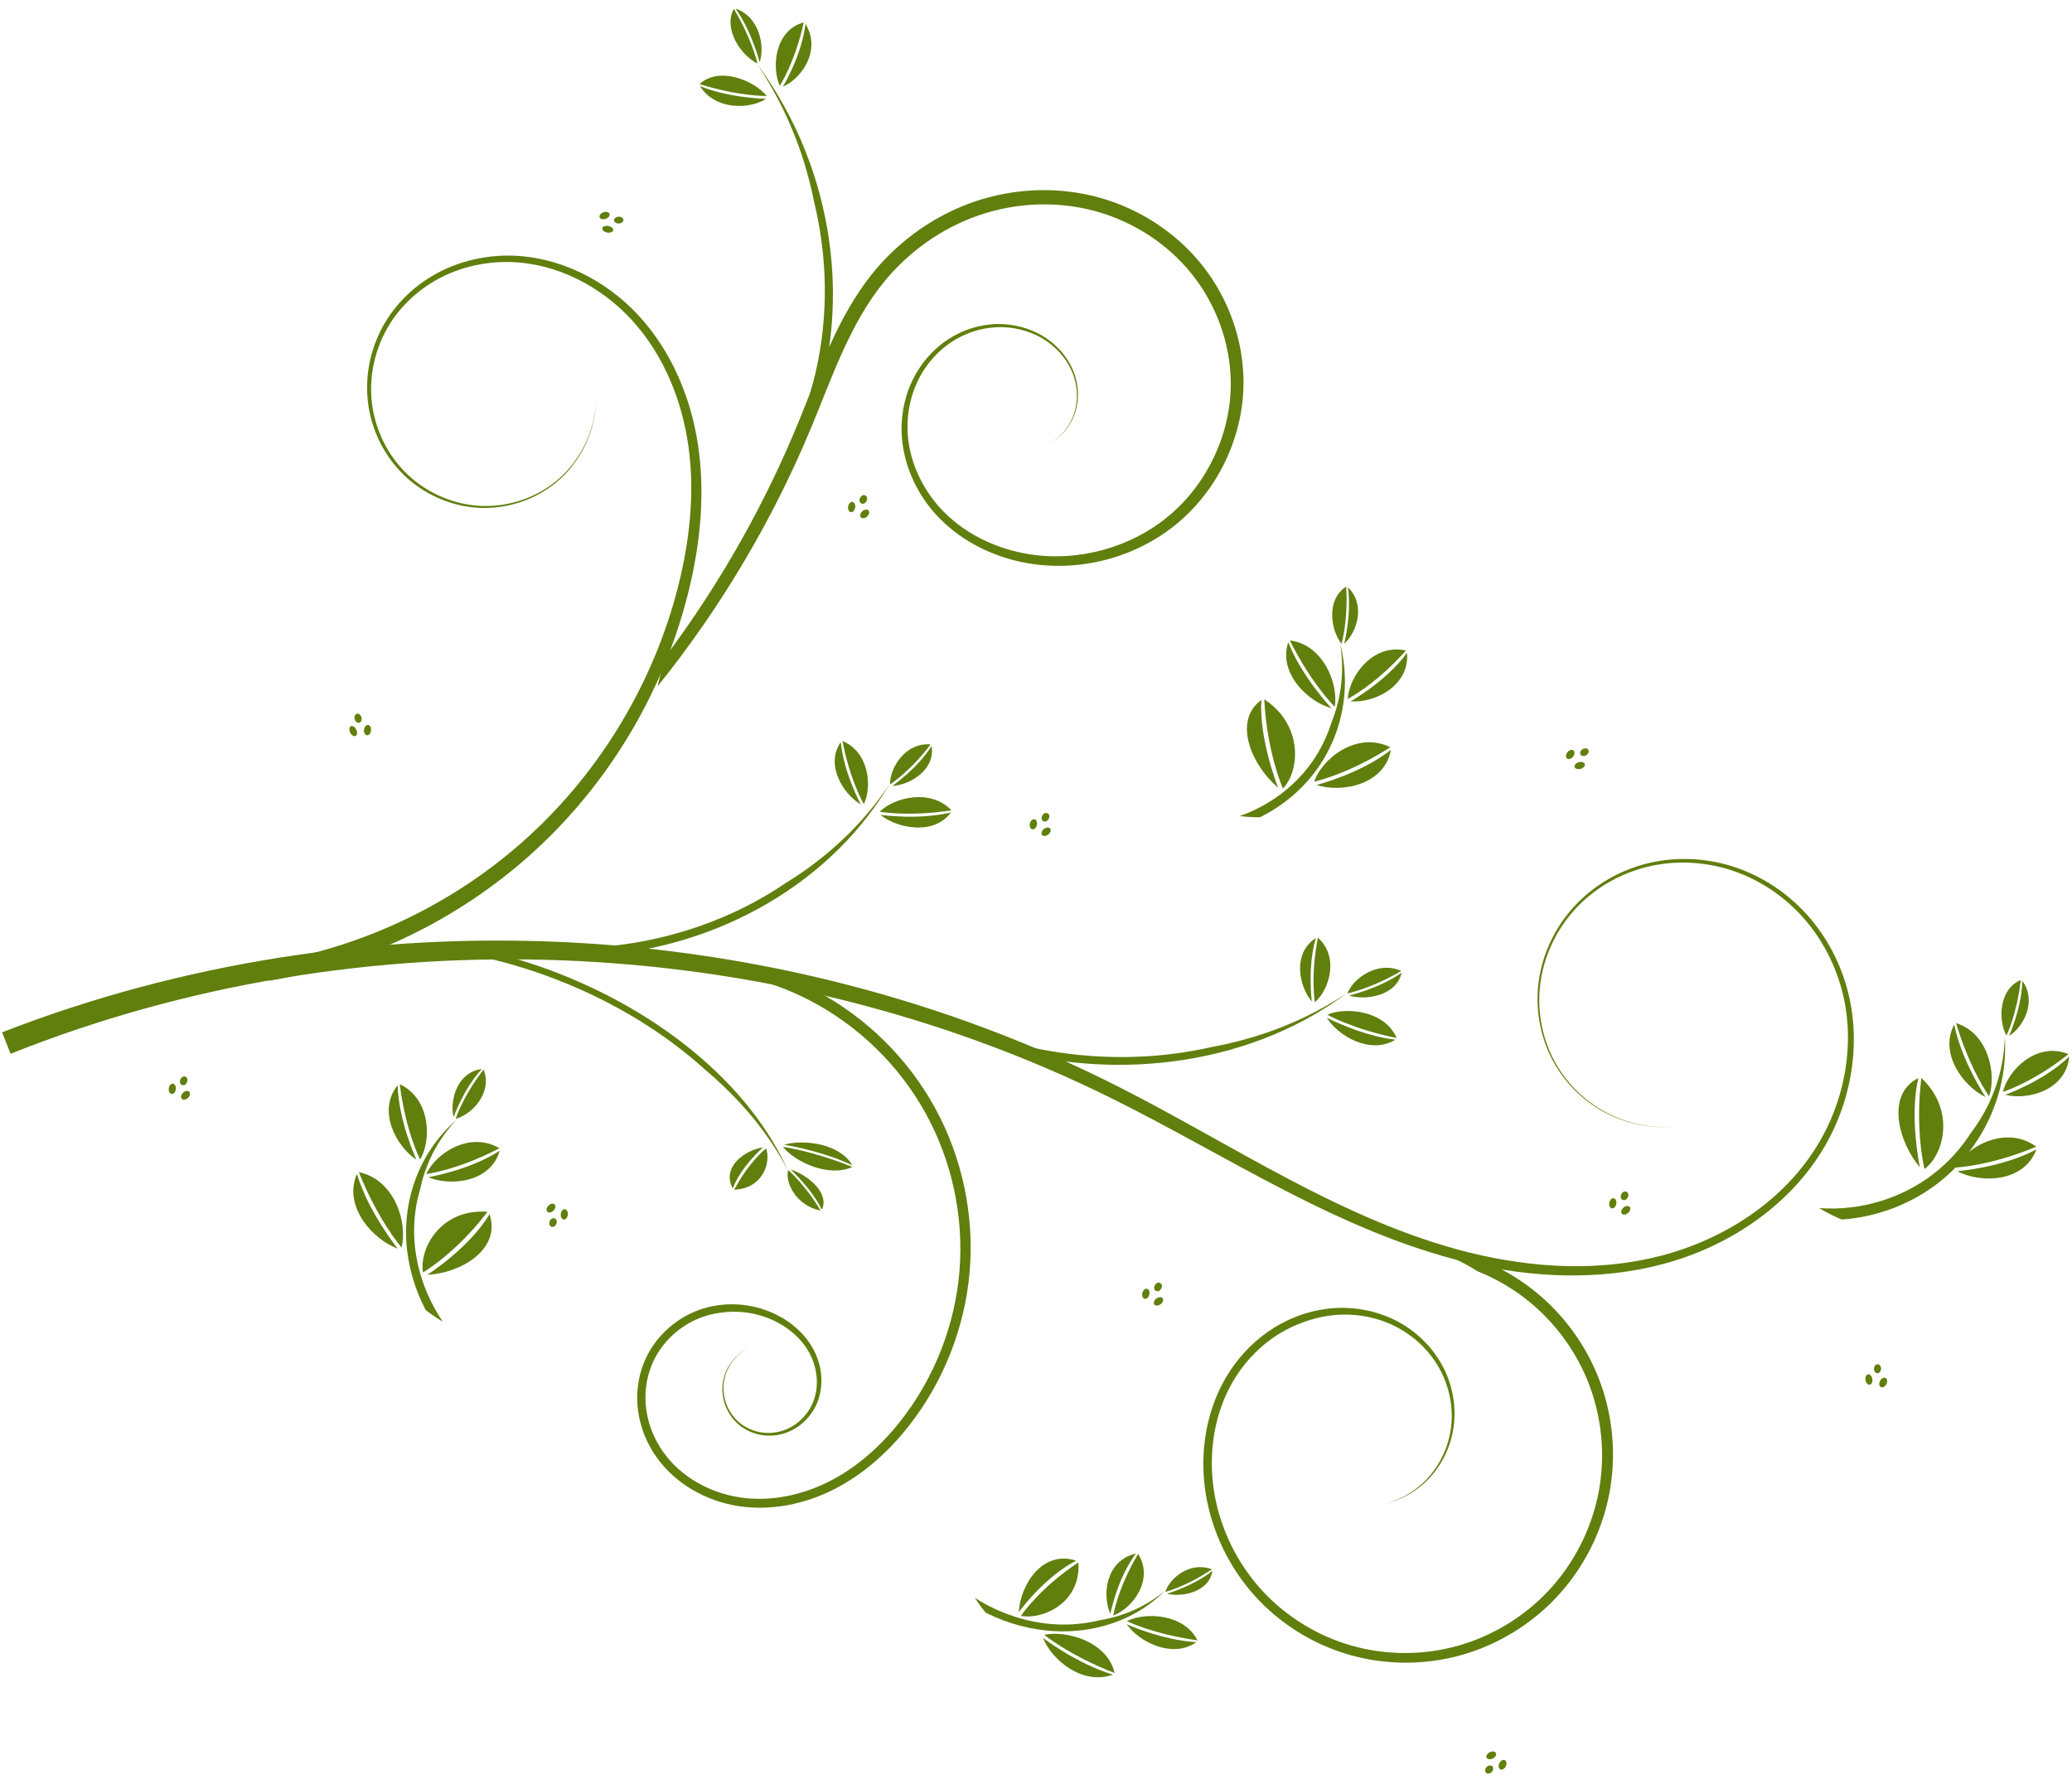 <?xml version="1.0" encoding="UTF-8" standalone="no"?>
<!-- Created with Inkscape (http://www.inkscape.org/) -->

<svg
   xmlns:dc="http://purl.org/dc/elements/1.1/"
   xmlns:cc="http://creativecommons.org/ns#"
   xmlns:rdf="http://www.w3.org/1999/02/22-rdf-syntax-ns#"
   xmlns:svg="http://www.w3.org/2000/svg"
   xmlns="http://www.w3.org/2000/svg"
   xmlns:sodipodi="http://sodipodi.sourceforge.net/DTD/sodipodi-0.dtd"
   xmlns:inkscape="http://www.inkscape.org/namespaces/inkscape"
   id="svg2822"
   sodipodi:docname="more-leaf.svg"
   viewBox="0 0 898.71 774.12"
   version="1.1"
   inkscape:version="0.91 r13725"
   width="898.71"
   height="774.12">
  <defs
     id="defs2824">
    <filter
       id="filter5706"
       height="1.126"
       width="1.222"
       y="-0.063"
       x="-0.111"
       inkscape:collect="always">
      <feGaussianBlur
         id="feGaussianBlur5708"
         stdDeviation="1.189"
         inkscape:collect="always" />
    </filter>
    <filter
       id="filter5710"
       height="1.221"
       width="1.177"
       y="-0.111"
       x="-0.088"
       inkscape:collect="always">
      <feGaussianBlur
         id="feGaussianBlur5712"
         stdDeviation="1.439"
         inkscape:collect="always" />
    </filter>
    <filter
       id="filter5714"
       height="1.208"
       width="1.401"
       y="-0.104"
       x="-0.201"
       inkscape:collect="always">
      <feGaussianBlur
         id="feGaussianBlur5716"
         stdDeviation="1.963"
         inkscape:collect="always" />
    </filter>
    <filter
       id="filter5718"
       height="1.175"
       width="1.287"
       y="-0.087"
       x="-0.144"
       inkscape:collect="always">
      <feGaussianBlur
         id="feGaussianBlur5720"
         stdDeviation="1.033"
         inkscape:collect="always" />
    </filter>
    <filter
       id="filter5722"
       height="1.176"
       width="1.285"
       y="-0.088"
       x="-0.143"
       inkscape:collect="always">
      <feGaussianBlur
         id="feGaussianBlur5724"
         stdDeviation="1.033"
         inkscape:collect="always" />
    </filter>
    <filter
       id="filter5726"
       inkscape:collect="always">
      <feGaussianBlur
         id="feGaussianBlur5728"
         stdDeviation="1.326"
         inkscape:collect="always" />
    </filter>
    <filter
       id="filter5730"
       inkscape:collect="always">
      <feGaussianBlur
         id="feGaussianBlur5732"
         stdDeviation="1.033"
         inkscape:collect="always" />
    </filter>
    <filter
       id="filter5734"
       inkscape:collect="always">
      <feGaussianBlur
         id="feGaussianBlur5736"
         stdDeviation="1.483"
         inkscape:collect="always" />
    </filter>
    <filter
       id="filter5738"
       inkscape:collect="always">
      <feGaussianBlur
         id="feGaussianBlur5740"
         stdDeviation="1.326"
         inkscape:collect="always" />
    </filter>
    <filter
       id="filter5742"
       height="1.495"
       width="1.546"
       y="-0.248"
       x="-0.273"
       inkscape:collect="always">
      <feGaussianBlur
         id="feGaussianBlur5744"
         stdDeviation="1.326"
         inkscape:collect="always" />
    </filter>
    <filter
       id="filter5746"
       height="1.494"
       width="1.546"
       y="-0.247"
       x="-0.273"
       inkscape:collect="always">
      <feGaussianBlur
         id="feGaussianBlur5748"
         stdDeviation="1.326"
         inkscape:collect="always" />
    </filter>
    <filter
       id="filter5750"
       height="1.487"
       width="1.545"
       y="-0.243"
       x="-0.273"
       inkscape:collect="always">
      <feGaussianBlur
         id="feGaussianBlur5752"
         stdDeviation="1.326"
         inkscape:collect="always" />
    </filter>
    <filter
       id="filter5754"
       height="1.503"
       width="1.545"
       y="-0.251"
       x="-0.273"
       inkscape:collect="always">
      <feGaussianBlur
         id="feGaussianBlur5756"
         stdDeviation="1.326"
         inkscape:collect="always" />
    </filter>
    <filter
       id="filter5758"
       height="1.49"
       width="1.553"
       y="-0.245"
       x="-0.276"
       inkscape:collect="always">
      <feGaussianBlur
         id="feGaussianBlur5760"
         stdDeviation="1.326"
         inkscape:collect="always" />
    </filter>
    <filter
       id="filter5762"
       height="1.499"
       width="1.546"
       y="-0.249"
       x="-0.273"
       inkscape:collect="always">
      <feGaussianBlur
         id="feGaussianBlur5764"
         stdDeviation="1.326"
         inkscape:collect="always" />
    </filter>
    <filter
       id="filter5766"
       height="1.484"
       width="1.549"
       y="-0.242"
       x="-0.274"
       inkscape:collect="always">
      <feGaussianBlur
         id="feGaussianBlur5768"
         stdDeviation="1.326"
         inkscape:collect="always" />
    </filter>
    <filter
       id="filter5770"
       height="1.521"
       width="1.521"
       y="-0.261"
       x="-0.26"
       inkscape:collect="always">
      <feGaussianBlur
         id="feGaussianBlur5772"
         stdDeviation="1.326"
         inkscape:collect="always" />
    </filter>
    <filter
       id="filter5774"
       height="1.546"
       width="1.494"
       y="-0.273"
       x="-0.247"
       inkscape:collect="always">
      <feGaussianBlur
         id="feGaussianBlur5776"
         stdDeviation="1.326"
         inkscape:collect="always" />
    </filter>
    <filter
       id="filter5778"
       height="1.498"
       width="1.546"
       y="-0.249"
       x="-0.273"
       inkscape:collect="always">
      <feGaussianBlur
         id="feGaussianBlur5780"
         stdDeviation="1.326"
         inkscape:collect="always" />
    </filter>
    <filter
       id="filter5782"
       inkscape:collect="always">
      <feGaussianBlur
         id="feGaussianBlur5784"
         stdDeviation="1.326"
         inkscape:collect="always" />
    </filter>
    <filter
       id="filter5786"
       inkscape:collect="always">
      <feGaussianBlur
         id="feGaussianBlur5788"
         stdDeviation="1.326"
         inkscape:collect="always" />
    </filter>
    <filter
       id="filter5790"
       inkscape:collect="always">
      <feGaussianBlur
         id="feGaussianBlur5792"
         stdDeviation="1.509"
         inkscape:collect="always" />
    </filter>
    <filter
       id="filter5794"
       inkscape:collect="always">
      <feGaussianBlur
         id="feGaussianBlur5796"
         stdDeviation="1.326"
         inkscape:collect="always" />
    </filter>
    <filter
       id="filter5798"
       height="1.503"
       width="1.545"
       y="-0.252"
       x="-0.273"
       inkscape:collect="always">
      <feGaussianBlur
         id="feGaussianBlur5800"
         stdDeviation="1.326"
         inkscape:collect="always" />
    </filter>
    <filter
       id="filter5802"
       inkscape:collect="always">
      <feGaussianBlur
         id="feGaussianBlur5804"
         stdDeviation="1.326"
         inkscape:collect="always" />
    </filter>
    <filter
       id="filter5806"
       inkscape:collect="always">
      <feGaussianBlur
         id="feGaussianBlur5808"
         stdDeviation="1.033"
         inkscape:collect="always" />
    </filter>
    <filter
       id="filter5810"
       inkscape:collect="always">
      <feGaussianBlur
         id="feGaussianBlur5812"
         stdDeviation="1.033"
         inkscape:collect="always" />
    </filter>
    <filter
       id="filter5814"
       inkscape:collect="always">
      <feGaussianBlur
         id="feGaussianBlur5816"
         stdDeviation="1.033"
         inkscape:collect="always" />
    </filter>
    <filter
       id="filter5818"
       inkscape:collect="always">
      <feGaussianBlur
         id="feGaussianBlur5820"
         stdDeviation="1.033"
         inkscape:collect="always" />
    </filter>
    <filter
       id="filter5822"
       inkscape:collect="always">
      <feGaussianBlur
         id="feGaussianBlur5824"
         stdDeviation="1.033"
         inkscape:collect="always" />
    </filter>
  </defs>
  <sodipodi:namedview
     id="base"
     bordercolor="#666666"
     inkscape:pageshadow="2"
     inkscape:window-y="24"
     fit-margin-left="0.1"
     pagecolor="#ffffff"
     inkscape:window-height="1056"
     inkscape:window-maximized="1"
     inkscape:zoom="0.93318752"
     inkscape:window-x="0"
     showgrid="false"
     borderopacity="1.0"
     inkscape:current-layer="layer1"
     inkscape:cx="304.97137"
     inkscape:cy="476.80822"
     fit-margin-top="0.1"
     fit-margin-right="0.1"
     fit-margin-bottom="0.1"
     inkscape:window-width="1920"
     inkscape:pageopacity="0.0"
     inkscape:document-units="px" />
  <g
     id="layer1"
     inkscape:label="Layer 1"
     inkscape:groupmode="layer"
     transform="translate(65.057,-441.291)">
    <path
       id="path2832"
       style="fill:#607f0d;fill-rule:evenodd;filter:url(#filter5822)"
       d="m 106.39,997.54 7.828,6.223 c 50.606,-64.232 115.44,-117.19 188.01,-155.31 72.574,-38.112 153.1,-61.502 235.01,-66.732 l 6e-5,0 c 28.245,-1.808 56.714,-1.601 85.218,-2.977 28.302,-1.355 56.818,-4.36 84.151,-12.465 27.441,-8.129 53.731,-21.7 74.046,-42.01 20.326,-20.319 34.146,-47.832 35.062,-76.595 0.78,-24.989 -8.699,-50.417 -26.745,-67.672 -2e-5,-10e-6 -3e-5,-2e-5 -5e-5,-4e-5 -9.03,-8.625 -20.072,-15.148 -32.034,-18.69 -11.963,-3.542 -24.819,-4.064 -36.97,-1.306 -12.152,2.76 -23.548,8.824 -32.47,17.494 l -4e-5,4e-5 c -8.922,8.672 -15.308,19.94 -17.961,32.072 0,10e-6 -10e-6,3e-5 -10e-6,5e-5 -2.651,12.132 -1.52,25.078 3.372,36.463 4.893,11.385 13.555,21.13 24.359,27.134 8.702,4.835 18.729,7.233 28.654,6.864 9.925,-0.369 19.723,-3.505 28.002,-8.948 -8.325,5.374 -18.129,8.414 -28.011,8.698 -9.881,0.285 -19.821,-2.187 -28.401,-7.05 -10.652,-6.036 -19.13,-15.755 -23.858,-27.015 -4.729,-11.261 -5.725,-24.02 -3.024,-35.903 2.7,-11.885 9.068,-22.881 17.86,-31.286 10e-6,0 2e-5,-1e-5 2e-5,-2e-5 8.793,-8.407 19.99,-14.233 31.856,-16.825 11.867,-2.594 24.398,-1.969 36.001,1.571 11.605,3.539 22.29,9.983 30.986,18.427 1e-5,1e-5 2e-5,3e-5 4e-5,4e-5 17.385,16.861 26.345,41.7 25.403,65.867 -1.067,27.857 -14.811,54.476 -34.687,74.077 -19.901,19.624 -45.725,32.618 -72.68,40.4 -26.871,7.749 -55.02,10.448 -83.139,11.581 -28.324,1.129 -56.804,0.685 -85.34,2.265 -2e-5,0 -4e-5,10e-6 -6e-5,10e-6 -82.815,4.598 -164.47,27.533 -238.31,65.534 -73.85,37.994 -140.11,91.161 -192.19,156.11 z"
       inkscape:export-ydpi="72"
       sodipodi:nodetypes="csssc"
       inkscape:export-filename="/home/eib/Bilder/ablommor.png"
       inkscape:connector-curvature="0"
       inkscape:export-xdpi="72"
       inkscape:original-d="m 110.30301,1000.6486 c 0,0 269.04313,-226.1066 426.75808,-221.84045 157.71493,4.26617 310.79121,-118.38597 277.1608,-131.18447 -16.81519,-6.39923 -102.34076,11.99858 -116.83662,25.33033 -14.49586,13.33177 58.27336,-17.86454 56.53385,-1.86644"
       transform="matrix(0.866,0.5,-0.5,0.866,342.498,-27.905)" />
    <path
       id="path2838"
       style="fill:#607f0d;fill-rule:evenodd;filter:url(#filter5818)"
       d="m 683.74,770.92 c 9.583,-2.868 19.363,-4.008 28.798,-3.598 6.851,-0.989 13.819,-1.159 20.7,-0.474 16.109,1.6 31.775,7.896 44.519,17.899 12.747,10 22.597,23.726 27.99,39.017 5.397,15.289 6.347,32.169 2.694,47.979 -3.504,15.178 -11.25,29.4 -22.139,40.549 -10.886,11.151 -24.936,19.245 -40.062,23.024 -15.124,3.782 -31.35,3.252 -46.188,-1.558 0,0 -10e-6,-10e-6 -2e-5,-10e-6 -14.838,-4.806 -28.31,-13.902 -38.281,-25.906 l -2e-5,-2e-5 c -11.266,-13.588 -18.092,-31.2 -17.22,-48.72 l 0,-2e-5 c 0.424,-8.767 2.718,-17.464 6.862,-25.17 1.873,-3.484 4.125,-6.77 6.704,-9.768 3.05,-3.696 6.597,-6.99 10.554,-9.716 7.22,-4.978 15.833,-8.078 24.67,-8.603 l 10e-6,0 c 8.835,-0.527 17.909,1.533 25.615,6.09 l 10e-6,10e-6 c 7.705,4.555 14.022,11.625 17.503,20.003 3.481,8.377 4.073,18.039 1.363,26.844 -1.848,5.996 -5.195,11.554 -9.687,16.027 4.592,-4.368 8.092,-9.871 10.102,-15.89 2.945,-8.841 2.6,-18.686 -0.774,-27.374 -3.376,-8.685 -9.695,-16.143 -17.6,-21.072 0,0 -10e-6,0 -10e-6,-10e-6 -7.905,-4.925 -17.307,-7.323 -26.611,-6.988 l -3e-5,0 c -9.302,0.337 -18.449,3.359 -26.23,8.455 -7.779,5.096 -14.176,12.21 -18.602,20.379 -4.424,8.168 -6.892,17.345 -7.371,26.61 -0.941,18.528 6.082,37.002 17.859,51.266 10.386,12.597 24.404,22.148 39.936,27.249 15.532,5.097 32.491,5.723 48.386,1.817 15.894,-3.909 30.64,-12.322 42.135,-24.002 11.493,-11.682 19.678,-26.562 23.434,-42.534 l 0,-4e-5 c 3.909,-16.639 2.986,-34.374 -2.646,-50.539 0,-10e-6 -10e-6,-2e-5 -10e-6,-3e-5 -5.635,-16.164 -15.943,-30.655 -29.387,-41.292 l -2e-5,-2e-5 c -13.447,-10.634 -29.942,-17.344 -47.02,-19.111 -17.078,-1.763 -34.623,1.427 -50.006,9.108 z"
       inkscape:export-ydpi="72"
       sodipodi:nodetypes="csssc"
       inkscape:export-filename="/home/eib/Bilder/ablommor.png"
       inkscape:connector-curvature="0"
       inkscape:export-xdpi="72"
       inkscape:original-d="m 684.91162,773.25505 c 0,0 137.9669,58.59815 125.85791,99.03059 -12.03633,40.18989 -167.18154,80.29462 -150.6471,36.93553 16.53443,-43.3591 79.91645,-70.65926 77.16071,-50.5856 -2.75574,20.07365 -9.80819,15.51487 -9.80819,15.51487"
       transform="matrix(0.866,0.5,-0.5,0.866,342.498,-27.905)" />
    <path
       id="path2844"
       style="fill:#607f0d;fill-rule:evenodd;filter:url(#filter5814)"
       d="m 190.45,914.19 5,6.09 c 34.007,-28.159 59.441,-66.389 72.27,-108.52 12.822,-42.135 12.971,-87.948 0.482,-130.07 -10e-6,-10e-6 -10e-6,-10e-6 -10e-6,-2e-5 -5.887,-19.911 -14.71,-39.229 -27.714,-55.617 -13.01,-16.402 -30.463,-29.653 -50.561,-35.914 -20.121,-6.263 -42.862,-4.916 -61.303,5.426 -9.214,5.185 -17.215,12.553 -22.936,21.46 -5.722,8.911 -9.086,19.34 -9.402,29.934 -10e-7,10e-6 -10e-7,2e-5 -10e-7,3e-5 -0.361,12.319 3.496,24.702 10.885,34.541 7.395,9.836 18.265,16.978 30.237,19.725 1e-5,10e-6 2e-5,10e-6 4e-5,10e-6 11.976,2.741 24.901,1.006 35.644,-4.901 1e-5,-1e-5 2e-5,-1e-5 3e-5,-2e-5 10.741,-5.914 19.119,-15.953 22.882,-27.593 4.056,-12.583 2.573,-26.789 -3.956,-38.231 6.401,11.514 7.694,25.679 3.536,38.093 -3.853,11.486 -12.256,21.296 -22.869,26.983 -1e-5,0 -2e-5,10e-6 -3e-5,2e-5 -10.614,5.685 -23.311,7.224 -34.95,4.421 -11.639,-2.805 -22.138,-9.897 -29.185,-19.495 -7.047,-9.599 -10.628,-21.634 -10.146,-33.473 0,-10e-6 1e-6,-2e-5 1e-6,-3e-5 0.414,-10.188 3.781,-20.192 9.365,-28.681 5.584,-8.491 13.364,-15.476 22.251,-20.35 17.758,-9.75 39.681,-10.719 58.9,-4.53 19.243,6.194 35.904,19.222 48.315,35.182 12.417,15.973 20.744,34.869 26.306,54.394 10e-6,10e-6 10e-6,3e-5 10e-6,4e-5 11.742,41.319 11.042,86.045 -1.884,126.81 -12.92,40.768 -38.056,77.549 -71.165,104.32 z"
       inkscape:export-ydpi="72"
       sodipodi:nodetypes="csssc"
       inkscape:export-filename="/home/eib/Bilder/ablommor.png"
       inkscape:connector-curvature="0"
       inkscape:export-xdpi="72"
       inkscape:original-d="m 192.95084,917.23568 c 0,0 102.11642,-194.44839 72.51519,-234.74765 C 227.65644,631.01382 75.79655,577.71301 98.104444,647.03814 c 22.307896,69.32512 98.526516,55.4601 96.667536,21.3308 -1.85899,-34.12928 -3.71798,-37.32891 -3.71798,-37.32891"
       transform="matrix(0.866,0.5,-0.5,0.866,342.498,-27.905)" />
    <path
       id="path2850"
       style="fill:#607f0d;fill-rule:evenodd;filter:url(#filter5810)"
       d="m 273.89,713.88 c 1.271,3.77 2.495,7.576 3.671,11.416 6.673,-43.118 7.196,-87.154 1.561,-130.37 -1.561,-11.979 -3.558,-23.789 -4.697,-35.592 -1.119,-11.706 -1.419,-23.463 0.421,-34.868 l 0,-2e-5 c 2.692,-16.805 10.046,-32.931 21.227,-45.767 0,-1e-5 1e-5,-1e-5 1e-5,-2e-5 11.174,-12.835 26.213,-22.4 42.673,-26.756 16.453,-4.36 34.366,-3.5 50.219,2.735 15.85,6.226 29.655,17.863 38.196,32.617 10.83,18.666 12.934,42.355 5.601,62.738 -7.318,20.391 -24.013,37.37 -44.326,45.126 -10e-6,10e-6 -2e-5,10e-6 -3e-5,2e-5 -12.915,4.924 -27.358,6.258 -40.679,2.734 -13.304,-3.515 -25.476,-12.03 -32.437,-23.873 -3.49,-5.923 -5.695,-12.626 -6.263,-19.473 l 0,-3e-5 c -0.569,-6.846 0.5,-13.849 3.213,-20.157 2.712,-6.307 7.077,-11.93 12.6,-16.008 5.52,-4.078 12.213,-6.616 19.062,-7.083 10e-6,0 3e-5,0 4e-5,-10e-6 8.088,-0.547 16.508,1.887 22.573,7.223 3.039,2.667 5.49,6.023 7.012,9.763 1.521,3.738 2.117,7.87 1.617,11.871 -0.385,3.093 -1.42,6.111 -3.017,8.793 1.647,-2.661 2.737,-5.671 3.179,-8.773 0.576,-4.031 0.048,-8.218 -1.427,-12.033 -1.481,-3.832 -3.915,-7.294 -6.967,-10.07 -6.128,-5.576 -14.699,-8.238 -23.037,-7.817 l -3e-5,0 c -7.072,0.357 -14.029,2.841 -19.839,6.974 -1e-5,0 -2e-5,10e-6 -3e-5,10e-6 -5.808,4.133 -10.462,9.885 -13.418,16.438 -2.946,6.532 -4.213,13.83 -3.739,21.053 0.472,7.179 2.642,14.263 6.231,20.596 7.087,12.481 19.595,21.78 33.805,25.759 13.822,3.865 29.024,2.887 42.93,-2.212 10.456,-3.826 20.195,-9.995 28.407,-18.031 8.212,-8.036 14.901,-17.941 19.081,-29.141 3.894,-10.472 5.526,-21.948 4.701,-33.489 -0.825,-11.541 -4.107,-23.152 -10.071,-33.661 -4.409,-7.744 -10.202,-14.809 -17.105,-20.832 -6.903,-6.023 -14.917,-11.003 -23.707,-14.513 -8.271,-3.297 -17.168,-5.286 -26.301,-5.856 -9.133,-0.57 -18.504,0.281 -27.642,2.673 -8.595,2.254 -16.941,5.845 -24.698,10.653 -7.758,4.809 -14.927,10.835 -21.108,17.926 -5.819,6.68 -10.747,14.264 -14.593,22.502 -3.846,8.238 -6.61,17.129 -8.075,26.367 -1.877,11.929 -1.627,24.207 -0.396,36.438 1.184,11.86 3.223,23.728 4.848,35.778 2.483,18.422 3.927,37.547 4.122,57.287 0.195,19.739 -0.86,40.094 -3.409,60.917 z"
       inkscape:export-ydpi="72"
       sodipodi:nodetypes="cssssssc"
       inkscape:export-filename="/home/eib/Bilder/ablommor.png"
       inkscape:connector-curvature="0"
       inkscape:export-xdpi="72"
       inkscape:original-d="m 273.97455,724.73037 c 0,0 6.79382,-86.99266 2.02116,-129.4083 -4.77266,-42.41563 -33.59754,-58.98861 -3.9977,-71.32345 59.19967,-24.66968 145.14193,-100.82039 156.99437,-37.7542 11.85245,63.06618 -2.80022,142.88126 -39.98389,110.42797 -37.18366,-32.45329 -68.59088,-86.24241 -45.13841,-86.36316 23.4525,-0.12075 34.07494,21.02518 32.06491,29.94823 -2.01003,8.92305 -3.15588,9.08716 -3.15588,9.08716"
       transform="matrix(0.866,0.5,-0.5,0.866,342.498,-27.905)" />
    <path
       id="path2862"
       style="fill:#607f0d;fill-rule:evenodd;filter:url(#filter5806)"
       d="m 334.05,829.18 c 9.105,-4.46 18.569,-7.68 28.085,-9.708 12.985,-5.355 26.9,-8.482 40.924,-9.093 23.583,-1.032 47.493,5.052 67.728,17.244 20.238,12.187 36.81,30.488 46.94,51.85 l 10e-6,10e-6 c 10.134,21.36 13.83,45.788 10.459,69.208 -1.952,13.473 -6.208,26.691 -13.549,38.001 -1e-5,0 -1e-5,10e-6 -2e-5,2e-5 -7.332,11.294 -17.823,20.721 -30.248,25.59 -12.393,4.862 -26.843,5.079 -38.803,-0.518 l -2e-5,0 c -5.994,-2.789 -11.363,-6.967 -15.393,-12.172 0,-10e-6 -10e-6,-10e-6 -10e-6,-2e-5 -4.029,-5.202 -6.744,-11.453 -7.627,-17.946 -1.404,-10.154 1.844,-20.945 8.467,-28.823 1.8,-2.148 3.851,-4.085 6.091,-5.784 5.901,-4.668 13.222,-7.689 20.8,-8.481 7.255,-0.743 14.856,0.496 21.1,4.283 6.226,3.773 11.08,10.218 12.17,17.505 0.952,6.293 -0.993,13.123 -5.43,17.85 -2.22,2.367 -5.027,4.211 -8.126,5.278 l -1e-5,10e-6 c -3.099,1.067 -6.487,1.353 -9.749,0.771 -6.138,-1.097 -11.681,-5.413 -14.257,-11.236 -2.568,-5.827 -2.075,-12.954 1.386,-18.456 -3.58,5.424 -4.271,12.6 -1.779,18.621 2.506,6.015 8.082,10.606 14.483,11.908 3.395,0.684 6.95,0.472 10.246,-0.58 3.295,-1.053 6.308,-2.927 8.729,-5.392 1e-5,-10e-6 2e-5,-10e-6 3e-5,-2e-5 4.838,-4.944 7.113,-12.141 6.24,-18.989 -1.031,-7.904 -6.014,-14.969 -12.693,-19.206 -10e-6,-10e-6 -10e-6,-2e-5 -2e-5,-2e-5 -6.667,-4.224 -14.763,-5.792 -22.553,-5.151 -11.181,0.901 -21.966,6.291 -29.248,14.878 -7.277,8.596 -10.836,20.266 -9.357,31.476 0.953,7.142 3.878,13.971 8.265,19.672 4.387,5.698 10.185,10.254 16.682,13.302 13.003,6.077 28.442,5.957 41.754,0.756 13.296,-5.199 24.446,-15.086 32.195,-26.983 7.744,-11.888 12.26,-25.635 14.308,-39.577 3.578,-24.231 -0.137,-49.491 -10.564,-71.695 -10e-6,-1e-5 -10e-6,-2e-5 -2e-5,-3e-5 -10.43,-22.203 -27.514,-41.225 -48.51,-53.984 -20.998,-12.755 -45.784,-19.171 -70.371,-18.194 -24.586,0.981 -48.821,9.349 -68.799,23.777 z"
       inkscape:export-ydpi="72"
       sodipodi:nodetypes="csssssc"
       inkscape:export-filename="/home/eib/Bilder/ablommor.png"
       inkscape:connector-curvature="0"
       inkscape:export-xdpi="72"
       inkscape:original-d="m 335.5791,831.29178 c 0,0 206.97239,77.28335 194.8634,117.71579 -12.03633,40.18989 -126.46768,76.26433 -109.93324,32.90519 8.26722,-21.67956 23.9821,-37.25274 37.28571,-44.89685 13.30362,-7.6441 35.37534,13.20414 33.99748,23.24096 -1.37787,10.03683 -26.02359,24.50459 -23.86694,23.78249 2.15665,-0.72211 -12.11132,-28.97203 -12.11132,-28.97203"
       transform="matrix(0.866,0.5,-0.5,0.866,342.498,-27.905)" />
    <g
       id="g2911"
       style="fill:#607f0d;filter:url(#filter5802)"
       inkscape:export-ydpi="72"
       inkscape:export-filename="/home/eib/Bilder/ablommor.png"
       transform="matrix(0.703,0.406,-0.373,0.647,285.188,140.964)"
       inkscape:export-xdpi="72">
      <path
         id="path2856"
         style="fill:#607f0d;fill-rule:evenodd"
         d="m 602.63,633.23 c 3.274,-1.509 6.519,-3.266 9.703,-5.264 7.677,-12.56 12.371,-26.795 13.624,-41.248 l 0,-1e-5 c 1.541,-17.81 -2.152,-35.849 -10.326,-51.359 l 0,-10e-6 c -3.407,-6.464 -7.573,-12.495 -12.369,-17.929 4.305,5.839 7.883,12.157 10.651,18.762 3.127,7.463 5.197,15.303 6.206,23.222 1.82,8.762 2.342,17.826 1.469,26.78 -1.645,16.932 -8.281,33.507 -18.958,47.036 z"
         inkscape:connector-curvature="0"
         inkscape:original-d="m 603.76522,634.16897 c 26.23163,-55.10346 21.66361,-82.46256 11.84927,-98.80099 -9.81435,-16.33842 -11.79863,-18.39411 -11.79863,-18.39411" />
      <g
         id="g2872"
         style="fill:#607f0d">
        <path
           id="path2868"
           style="fill:#607f0d"
           sodipodi:nodetypes="ccc"
           inkscape:connector-curvature="0"
           d="m 629.92,595.26 c 0,0 17.409,-18.471 25.052,-39.277 6.369,19.532 -11.252,36.092 -25.052,39.277 z" />
        <path
           id="path2870"
           d="m 627.94,594.29 c 0,0 13.592,-13.28 26.078,-39.465 -19.991,1.538 -28.603,25.542 -26.078,39.465 z"
           sodipodi:nodetypes="ccc"
           style="fill:#607f0d"
           inkscape:connector-curvature="0" />
      </g>
      <g
         id="g2876"
         style="fill:#607f0d"
         transform="matrix(0.886,-0.228,0.23,0.894,-71.655,154.77)">
        <path
           id="path2878"
           d="m 629.92,595.26 c 0,0 17.409,-18.471 25.052,-39.277 6.369,19.532 -11.252,36.092 -25.052,39.277 z"
           sodipodi:nodetypes="ccc"
           style="fill:#607f0d"
           inkscape:connector-curvature="0" />
        <path
           id="path2880"
           style="fill:#607f0d"
           sodipodi:nodetypes="ccc"
           inkscape:connector-curvature="0"
           d="m 627.94,594.29 c 0,0 13.592,-13.28 26.078,-39.465 -19.991,1.538 -28.603,25.542 -26.078,39.465 z" />
      </g>
      <g
         id="g2882"
         style="fill:#607f0d"
         transform="matrix(0.338,-0.595,0.556,0.372,61.132,669.57)">
        <path
           id="path2884"
           style="fill:#607f0d"
           sodipodi:nodetypes="ccc"
           inkscape:connector-curvature="0"
           d="m 629.92,595.26 c 0,0 17.409,-18.471 25.052,-39.277 6.369,19.532 -11.252,36.092 -25.052,39.277 z" />
        <path
           id="path2886"
           d="m 627.94,594.29 c 0,0 13.592,-13.28 26.078,-39.465 -19.991,1.538 -28.603,25.542 -26.078,39.465 z"
           sodipodi:nodetypes="ccc"
           style="fill:#607f0d"
           inkscape:connector-curvature="0" />
      </g>
      <g
         id="g2888"
         style="fill:#607f0d"
         transform="matrix(-0.805,0.445,0.444,0.81,859.1,-210.15)">
        <path
           id="path2890"
           style="fill:#607f0d"
           sodipodi:nodetypes="ccc"
           inkscape:connector-curvature="0"
           d="m 629.92,595.26 c 0,0 17.409,-18.471 25.052,-39.277 6.369,19.532 -11.252,36.092 -25.052,39.277 z" />
        <path
           id="path2892"
           d="m 627.94,594.29 c 0,0 13.592,-13.28 26.078,-39.465 -19.991,1.538 -28.603,25.542 -26.078,39.465 z"
           sodipodi:nodetypes="ccc"
           style="fill:#607f0d"
           inkscape:connector-curvature="0" />
      </g>
      <g
         id="g2894"
         style="fill:#607f0d"
         transform="matrix(-1.245,0,0,1,1397.1,12.526)">
        <path
           id="path2896"
           d="m 629.92,595.26 c 0,0 17.409,-18.471 25.052,-39.277 6.369,19.532 -11.252,36.092 -25.052,39.277 z"
           sodipodi:nodetypes="ccc"
           style="fill:#607f0d"
           inkscape:connector-curvature="0" />
        <path
           id="path2898"
           style="fill:#607f0d"
           sodipodi:nodetypes="ccc"
           inkscape:connector-curvature="0"
           d="m 627.94,594.29 c 0,0 13.592,-13.28 26.078,-39.465 -19.991,1.538 -28.603,25.542 -26.078,39.465 z" />
      </g>
    </g>
    <g
       id="g2906"
       style="fill:#607f0d;filter:url(#filter5798)"
       inkscape:export-ydpi="72"
       inkscape:export-filename="/home/eib/Bilder/ablommor.png"
       transform="matrix(0.703,0.406,-0.373,0.647,248.102,228.637)"
       inkscape:export-xdpi="72">
      <ellipse
         id="path2900"
         style="fill:#607f0d"
         transform="matrix(1,0,0,0.874,0,340.19)"
         cx="498.71"
         cy="255.788"
         rx="1.911"
         ry="2.972" />
      <ellipse
         id="path2902"
         style="fill:#607f0d"
         transform="matrix(0.971,-0.237,0.237,0.971,-49.893,440.62)"
         cx="498.71"
         cy="255.788"
         rx="1.911"
         ry="2.972" />
      <ellipse
         id="path2904"
         style="fill:#607f0d"
         transform="matrix(0.952,0.306,-0.306,0.952,106.35,174.74)"
         cx="498.71"
         cy="255.788"
         rx="1.911"
         ry="2.972" />
    </g>
    <g
       id="g2981"
       style="fill:#607f0d;filter:url(#filter5794)"
       inkscape:export-ydpi="72"
       inkscape:export-filename="/home/eib/Bilder/ablommor.png"
       transform="matrix(0.703,0.406,-0.373,0.647,248.102,228.637)"
       inkscape:export-xdpi="72">
      <path
         id="path2931"
         style="fill:#607f0d;fill-rule:evenodd"
         d="m 510.82,693.65 c 6.03,0.906 12.166,1.536 18.38,1.886 28.233,-6.194 55.048,-18.162 78.595,-34.55 28.459,-19.801 52.278,-46.152 68.257,-76.578 0,0 10e-6,0 10e-6,-10e-6 3.384,-6.444 6.439,-13.053 9.148,-19.793 -3.035,6.602 -6.401,13.04 -10.078,19.282 -10.426,17.703 -23.521,33.679 -38.518,47.494 -9.56,9.59 -20.037,18.302 -31.224,25.984 -28.03,19.238 -60.653,32.103 -94.562,36.274 z"
         sodipodi:nodetypes="csc"
         inkscape:connector-curvature="0"
         inkscape:original-d="m 510.97963,695.10966 c 60.69587,-6.3641 156.52268,-93.66065 165.34256,-110.55666 8.81986,-16.89602 9.53863,-19.66127 9.53863,-19.66127" />
      <g
         id="g2939"
         style="fill:#607f0d"
         transform="matrix(0.592,0.562,-0.58,0.585,654.79,-119.36)">
        <path
           id="path2941"
           style="fill:#607f0d"
           sodipodi:nodetypes="ccc"
           inkscape:connector-curvature="0"
           d="m 629.92,595.26 c 0,0 17.409,-18.471 25.052,-39.277 6.369,19.532 -11.252,36.092 -25.052,39.277 z" />
        <path
           id="path2943"
           d="m 627.94,594.29 c 0,0 13.592,-13.28 26.078,-39.465 -19.991,1.538 -28.603,25.542 -26.078,39.465 z"
           sodipodi:nodetypes="ccc"
           style="fill:#607f0d"
           inkscape:connector-curvature="0" />
      </g>
      <g
         id="g2945"
         style="fill:#607f0d"
         transform="matrix(0.684,-0.022,-0.028,0.668,272.58,181.49)">
        <path
           id="path2947"
           d="m 629.92,595.26 c 0,0 17.409,-18.471 25.052,-39.277 6.369,19.532 -11.252,36.092 -25.052,39.277 z"
           sodipodi:nodetypes="ccc"
           style="fill:#607f0d"
           inkscape:connector-curvature="0" />
        <path
           id="path2949"
           style="fill:#607f0d"
           sodipodi:nodetypes="ccc"
           inkscape:connector-curvature="0"
           d="m 627.94,594.29 c 0,0 13.592,-13.28 26.078,-39.465 -19.991,1.538 -28.603,25.542 -26.078,39.465 z" />
      </g>
      <g
         id="g2951"
         style="fill:#607f0d"
         transform="matrix(-0.763,-0.109,-0.103,0.773,1213.1,187.61)">
        <path
           id="path2953"
           d="m 629.92,595.26 c 0,0 17.409,-18.471 25.052,-39.277 6.369,19.532 -11.252,36.092 -25.052,39.277 z"
           sodipodi:nodetypes="ccc"
           style="fill:#607f0d"
           inkscape:connector-curvature="0" />
        <path
           id="path2955"
           style="fill:#607f0d"
           sodipodi:nodetypes="ccc"
           inkscape:connector-curvature="0"
           d="m 627.94,594.29 c 0,0 13.592,-13.28 26.078,-39.465 -19.991,1.538 -28.603,25.542 -26.078,39.465 z" />
      </g>
    </g>
    <g
       id="g2993"
       style="fill:#607f0d;filter:url(#filter5790)"
       inkscape:export-ydpi="72"
       inkscape:export-filename="/home/eib/Bilder/ablommor.png"
       transform="matrix(0.795,0.099,0.036,-0.585,-288.464,1211.342)"
       inkscape:export-xdpi="72">
      <path
         id="path2995"
         style="fill:#607f0d;fill-rule:evenodd"
         d="m 510.82,693.65 c 6.03,0.906 12.166,1.536 18.38,1.886 28.233,-6.194 55.048,-18.162 78.595,-34.55 28.459,-19.801 52.278,-46.152 68.257,-76.578 0,0 10e-6,0 10e-6,-10e-6 3.384,-6.444 6.439,-13.053 9.148,-19.793 -3.035,6.602 -6.401,13.04 -10.078,19.282 -10.426,17.703 -23.521,33.679 -38.518,47.494 -9.56,9.59 -20.037,18.302 -31.224,25.984 -28.03,19.238 -60.653,32.103 -94.562,36.274 z"
         sodipodi:nodetypes="csc"
         inkscape:connector-curvature="0"
         inkscape:original-d="m 510.97963,695.10966 c 60.69587,-6.3641 156.52268,-93.66065 165.34256,-110.55666 8.81986,-16.89602 9.53863,-19.66127 9.53863,-19.66127" />
      <g
         id="g2997"
         style="fill:#607f0d"
         transform="matrix(0.592,0.562,-0.58,0.585,654.79,-119.36)">
        <path
           id="path2999"
           d="m 629.92,595.26 c 0,0 17.409,-18.471 25.052,-39.277 6.369,19.532 -11.252,36.092 -25.052,39.277 z"
           sodipodi:nodetypes="ccc"
           style="fill:#607f0d"
           inkscape:connector-curvature="0" />
        <path
           id="path3001"
           style="fill:#607f0d"
           sodipodi:nodetypes="ccc"
           inkscape:connector-curvature="0"
           d="m 627.94,594.29 c 0,0 13.592,-13.28 26.078,-39.465 -19.991,1.538 -28.603,25.542 -26.078,39.465 z" />
      </g>
      <g
         id="g3003"
         style="fill:#607f0d"
         transform="matrix(0.684,-0.022,-0.028,0.668,272.58,181.49)">
        <path
           id="path3005"
           style="fill:#607f0d"
           sodipodi:nodetypes="ccc"
           inkscape:connector-curvature="0"
           d="m 629.92,595.26 c 0,0 17.409,-18.471 25.052,-39.277 6.369,19.532 -11.252,36.092 -25.052,39.277 z" />
        <path
           id="path3007"
           d="m 627.94,594.29 c 0,0 13.592,-13.28 26.078,-39.465 -19.991,1.538 -28.603,25.542 -26.078,39.465 z"
           sodipodi:nodetypes="ccc"
           style="fill:#607f0d"
           inkscape:connector-curvature="0" />
      </g>
      <g
         id="g3009"
         style="fill:#607f0d"
         transform="matrix(-0.763,-0.109,-0.103,0.773,1213.1,187.61)">
        <path
           id="path3011"
           style="fill:#607f0d"
           sodipodi:nodetypes="ccc"
           inkscape:connector-curvature="0"
           d="m 629.92,595.26 c 0,0 17.409,-18.471 25.052,-39.277 6.369,19.532 -11.252,36.092 -25.052,39.277 z" />
        <path
           id="path3013"
           d="m 627.94,594.29 c 0,0 13.592,-13.28 26.078,-39.465 -19.991,1.538 -28.603,25.542 -26.078,39.465 z"
           sodipodi:nodetypes="ccc"
           style="fill:#607f0d"
           inkscape:connector-curvature="0" />
      </g>
    </g>
    <g
       id="g3015"
       style="fill:#607f0d;filter:url(#filter5786)"
       inkscape:export-ydpi="72"
       inkscape:export-filename="/home/eib/Bilder/ablommor.png"
       transform="matrix(0.79,0.149,-0.098,0.749,-165.182,256.544)"
       inkscape:export-xdpi="72">
      <path
         id="path3017"
         style="fill:#607f0d;fill-rule:evenodd"
         d="m 510.82,693.65 c 6.03,0.906 12.166,1.536 18.38,1.886 28.233,-6.194 55.048,-18.162 78.595,-34.55 28.459,-19.801 52.278,-46.152 68.257,-76.578 0,0 10e-6,0 10e-6,-10e-6 3.384,-6.444 6.439,-13.053 9.148,-19.793 -3.035,6.602 -6.401,13.04 -10.078,19.282 -10.426,17.703 -23.521,33.679 -38.518,47.494 -9.56,9.59 -20.037,18.302 -31.224,25.984 -28.03,19.238 -60.653,32.103 -94.562,36.274 z"
         sodipodi:nodetypes="csc"
         inkscape:connector-curvature="0"
         inkscape:original-d="m 510.97963,695.10966 c 60.69587,-6.3641 156.52268,-93.66065 165.34256,-110.55666 8.81986,-16.89602 9.53863,-19.66127 9.53863,-19.66127" />
      <g
         id="g3019"
         style="fill:#607f0d"
         transform="matrix(0.592,0.562,-0.58,0.585,654.79,-119.36)">
        <path
           id="path3021"
           d="m 629.92,595.26 c 0,0 17.409,-18.471 25.052,-39.277 6.369,19.532 -11.252,36.092 -25.052,39.277 z"
           sodipodi:nodetypes="ccc"
           style="fill:#607f0d"
           inkscape:connector-curvature="0" />
        <path
           id="path3023"
           style="fill:#607f0d"
           sodipodi:nodetypes="ccc"
           inkscape:connector-curvature="0"
           d="m 627.94,594.29 c 0,0 13.592,-13.28 26.078,-39.465 -19.991,1.538 -28.603,25.542 -26.078,39.465 z" />
      </g>
      <g
         id="g3025"
         style="fill:#607f0d"
         transform="matrix(0.684,-0.022,-0.028,0.668,272.58,181.49)">
        <path
           id="path3027"
           style="fill:#607f0d"
           sodipodi:nodetypes="ccc"
           inkscape:connector-curvature="0"
           d="m 629.92,595.26 c 0,0 17.409,-18.471 25.052,-39.277 6.369,19.532 -11.252,36.092 -25.052,39.277 z" />
        <path
           id="path3029"
           d="m 627.94,594.29 c 0,0 13.592,-13.28 26.078,-39.465 -19.991,1.538 -28.603,25.542 -26.078,39.465 z"
           sodipodi:nodetypes="ccc"
           style="fill:#607f0d"
           inkscape:connector-curvature="0" />
      </g>
      <g
         id="g3031"
         style="fill:#607f0d"
         transform="matrix(-0.763,-0.109,-0.103,0.773,1213.1,187.61)">
        <path
           id="path3033"
           style="fill:#607f0d"
           sodipodi:nodetypes="ccc"
           inkscape:connector-curvature="0"
           d="m 629.92,595.26 c 0,0 17.409,-18.471 25.052,-39.277 6.369,19.532 -11.252,36.092 -25.052,39.277 z" />
        <path
           id="path3035"
           d="m 627.94,594.29 c 0,0 13.592,-13.28 26.078,-39.465 -19.991,1.538 -28.603,25.542 -26.078,39.465 z"
           sodipodi:nodetypes="ccc"
           style="fill:#607f0d"
           inkscape:connector-curvature="0" />
      </g>
    </g>
    <g
       id="g3037"
       style="fill:#607f0d;filter:url(#filter5782)"
       inkscape:export-ydpi="72"
       inkscape:export-filename="/home/eib/Bilder/ablommor.png"
       transform="matrix(0.42,-0.618,0.676,0.448,-406.121,639.501)"
       inkscape:export-xdpi="72">
      <path
         id="path3039"
         style="fill:#607f0d;fill-rule:evenodd"
         d="m 510.82,693.65 c 6.03,0.906 12.166,1.536 18.38,1.886 28.233,-6.194 55.048,-18.162 78.595,-34.55 28.459,-19.801 52.278,-46.152 68.257,-76.578 0,0 10e-6,0 10e-6,-10e-6 3.384,-6.444 6.439,-13.053 9.148,-19.793 -3.035,6.602 -6.401,13.04 -10.078,19.282 -10.426,17.703 -23.521,33.679 -38.518,47.494 -9.56,9.59 -20.037,18.302 -31.224,25.984 -28.03,19.238 -60.653,32.103 -94.562,36.274 z"
         sodipodi:nodetypes="csc"
         inkscape:connector-curvature="0"
         inkscape:original-d="m 510.97963,695.10966 c 60.69587,-6.3641 156.52268,-93.66065 165.34256,-110.55666 8.81986,-16.89602 9.53863,-19.66127 9.53863,-19.66127" />
      <g
         id="g3041"
         style="fill:#607f0d"
         transform="matrix(0.592,0.562,-0.58,0.585,654.79,-119.36)">
        <path
           id="path3043"
           style="fill:#607f0d"
           sodipodi:nodetypes="ccc"
           inkscape:connector-curvature="0"
           d="m 629.92,595.26 c 0,0 17.409,-18.471 25.052,-39.277 6.369,19.532 -11.252,36.092 -25.052,39.277 z" />
        <path
           id="path3045"
           d="m 627.94,594.29 c 0,0 13.592,-13.28 26.078,-39.465 -19.991,1.538 -28.603,25.542 -26.078,39.465 z"
           sodipodi:nodetypes="ccc"
           style="fill:#607f0d"
           inkscape:connector-curvature="0" />
      </g>
      <g
         id="g3047"
         style="fill:#607f0d"
         transform="matrix(0.684,-0.022,-0.028,0.668,272.58,181.49)">
        <path
           id="path3049"
           d="m 629.92,595.26 c 0,0 17.409,-18.471 25.052,-39.277 6.369,19.532 -11.252,36.092 -25.052,39.277 z"
           sodipodi:nodetypes="ccc"
           style="fill:#607f0d"
           inkscape:connector-curvature="0" />
        <path
           id="path3051"
           style="fill:#607f0d"
           sodipodi:nodetypes="ccc"
           inkscape:connector-curvature="0"
           d="m 627.94,594.29 c 0,0 13.592,-13.28 26.078,-39.465 -19.991,1.538 -28.603,25.542 -26.078,39.465 z" />
      </g>
      <g
         id="g3053"
         style="fill:#607f0d"
         transform="matrix(-0.763,-0.109,-0.103,0.773,1213.1,187.61)">
        <path
           id="path3055"
           d="m 629.92,595.26 c 0,0 17.409,-18.471 25.052,-39.277 6.369,19.532 -11.252,36.092 -25.052,39.277 z"
           sodipodi:nodetypes="ccc"
           style="fill:#607f0d"
           inkscape:connector-curvature="0" />
        <path
           id="path3057"
           style="fill:#607f0d"
           sodipodi:nodetypes="ccc"
           inkscape:connector-curvature="0"
           d="m 627.94,594.29 c 0,0 13.592,-13.28 26.078,-39.465 -19.991,1.538 -28.603,25.542 -26.078,39.465 z" />
      </g>
    </g>
    <g
       id="g3059"
       style="fill:#607f0d;filter:url(#filter5778)"
       inkscape:export-ydpi="72"
       inkscape:export-filename="/home/eib/Bilder/ablommor.png"
       transform="matrix(0.721,0.372,-0.337,0.666,139.818,96.988)"
       inkscape:export-xdpi="72">
      <ellipse
         id="path3061"
         style="fill:#607f0d"
         transform="matrix(1,0,0,0.874,0,340.19)"
         cx="498.71"
         cy="255.788"
         rx="1.911"
         ry="2.972" />
      <ellipse
         id="path3063"
         style="fill:#607f0d"
         transform="matrix(0.971,-0.237,0.237,0.971,-49.893,440.62)"
         cx="498.71"
         cy="255.788"
         rx="1.911"
         ry="2.972" />
      <ellipse
         id="path3065"
         style="fill:#607f0d"
         transform="matrix(0.952,0.306,-0.306,0.952,106.35,174.74)"
         cx="498.71"
         cy="255.788"
         rx="1.911"
         ry="2.972" />
    </g>
    <g
       id="g3067"
       style="fill:#607f0d;filter:url(#filter5774)"
       inkscape:export-ydpi="72"
       inkscape:export-filename="/home/eib/Bilder/ablommor.png"
       transform="matrix(0.182,0.754,-0.775,0.12,549.452,93.101)"
       inkscape:export-xdpi="72">
      <ellipse
         id="path3069"
         style="fill:#607f0d"
         transform="matrix(1,0,0,0.874,0,340.19)"
         cx="498.71"
         cy="255.788"
         rx="1.911"
         ry="2.972" />
      <ellipse
         id="path3071"
         style="fill:#607f0d"
         transform="matrix(0.971,-0.237,0.237,0.971,-49.893,440.62)"
         cx="498.71"
         cy="255.788"
         rx="1.911"
         ry="2.972" />
      <ellipse
         id="path3073"
         style="fill:#607f0d"
         transform="matrix(0.952,0.306,-0.306,0.952,106.35,174.74)"
         cx="498.71"
         cy="255.788"
         rx="1.911"
         ry="2.972" />
    </g>
    <g
       id="g3075"
       style="fill:#607f0d;filter:url(#filter5770)"
       inkscape:export-ydpi="72"
       inkscape:export-filename="/home/eib/Bilder/ablommor.png"
       transform="matrix(0.787,-0.059,0.119,0.761,-369.319,353.298)"
       inkscape:export-xdpi="72">
      <ellipse
         id="path3077"
         style="fill:#607f0d"
         transform="matrix(1,0,0,0.874,0,340.19)"
         cx="498.71"
         cy="255.788"
         rx="1.911"
         ry="2.972" />
      <ellipse
         id="path3079"
         style="fill:#607f0d"
         transform="matrix(0.971,-0.237,0.237,0.971,-49.893,440.62)"
         cx="498.71"
         cy="255.788"
         rx="1.911"
         ry="2.972" />
      <ellipse
         id="path3081"
         style="fill:#607f0d"
         transform="matrix(0.952,0.306,-0.306,0.952,106.35,174.74)"
         cx="498.71"
         cy="255.788"
         rx="1.911"
         ry="2.972" />
    </g>
    <g
       id="g3083"
       style="fill:#607f0d;filter:url(#filter5766)"
       inkscape:export-ydpi="72"
       inkscape:export-filename="/home/eib/Bilder/ablommor.png"
       transform="matrix(0.527,0.607,-0.597,0.462,695.921,204.45)"
       inkscape:export-xdpi="72">
      <ellipse
         id="path3085"
         style="fill:#607f0d"
         transform="matrix(1,0,0,0.874,0,340.19)"
         cx="498.71"
         cy="255.788"
         rx="1.911"
         ry="2.972" />
      <ellipse
         id="path3087"
         style="fill:#607f0d"
         transform="matrix(0.971,-0.237,0.237,0.971,-49.893,440.62)"
         cx="498.71"
         cy="255.788"
         rx="1.911"
         ry="2.972" />
      <ellipse
         id="path3089"
         style="fill:#607f0d"
         transform="matrix(0.952,0.306,-0.306,0.952,106.35,174.74)"
         cx="498.71"
         cy="255.788"
         rx="1.911"
         ry="2.972" />
    </g>
    <g
       id="g3091"
       style="fill:#607f0d;filter:url(#filter5762)"
       inkscape:export-ydpi="72"
       inkscape:transform-center-x="23.66311"
       inkscape:transform-center-y="-33.998274"
       inkscape:export-filename="/home/eib/Bilder/ablommor.png"
       transform="matrix(0.717,0.38,-0.345,0.662,476.502,397.374)"
       inkscape:export-xdpi="72">
      <ellipse
         id="path3093"
         style="fill:#607f0d"
         transform="matrix(1,0,0,0.874,0,340.19)"
         cx="498.71"
         cy="255.788"
         rx="1.911"
         ry="2.972" />
      <ellipse
         id="path3095"
         style="fill:#607f0d"
         transform="matrix(0.971,-0.237,0.237,0.971,-49.893,440.62)"
         cx="498.71"
         cy="255.788"
         rx="1.911"
         ry="2.972" />
      <ellipse
         id="path3097"
         style="fill:#607f0d"
         transform="matrix(0.952,0.306,-0.306,0.952,106.35,174.74)"
         cx="498.71"
         cy="255.788"
         rx="1.911"
         ry="2.972" />
    </g>
    <g
       id="g3099"
       style="fill:#607f0d;filter:url(#filter5758)"
       inkscape:export-ydpi="72"
       inkscape:export-filename="/home/eib/Bilder/ablommor.png"
       transform="matrix(0.788,0.161,-0.111,0.746,418.887,534.266)"
       inkscape:export-xdpi="72">
      <ellipse
         id="path3101"
         style="fill:#607f0d"
         transform="matrix(1,0,0,0.874,0,340.19)"
         cx="498.71"
         cy="255.788"
         rx="1.911"
         ry="2.972" />
      <ellipse
         id="path3103"
         style="fill:#607f0d"
         transform="matrix(0.971,-0.237,0.237,0.971,-49.893,440.62)"
         cx="498.71"
         cy="255.788"
         rx="1.911"
         ry="2.972" />
      <ellipse
         id="path3105"
         style="fill:#607f0d"
         transform="matrix(0.952,0.306,-0.306,0.952,106.35,174.74)"
         cx="498.71"
         cy="255.788"
         rx="1.911"
         ry="2.972" />
    </g>
    <g
       id="g3107"
       style="fill:#607f0d;filter:url(#filter5754)"
       inkscape:export-ydpi="72"
       inkscape:export-filename="/home/eib/Bilder/ablommor.png"
       transform="matrix(0.699,0.413,-0.381,0.642,303.423,431.715)"
       inkscape:export-xdpi="72">
      <ellipse
         id="path3109"
         style="fill:#607f0d"
         transform="matrix(1,0,0,0.874,0,340.19)"
         cx="498.71"
         cy="255.788"
         rx="1.911"
         ry="2.972" />
      <ellipse
         id="path3111"
         style="fill:#607f0d"
         transform="matrix(0.971,-0.237,0.237,0.971,-49.893,440.62)"
         cx="498.71"
         cy="255.788"
         rx="1.911"
         ry="2.972" />
      <ellipse
         id="path3113"
         style="fill:#607f0d"
         transform="matrix(0.952,0.306,-0.306,0.952,106.35,174.74)"
         cx="498.71"
         cy="255.788"
         rx="1.911"
         ry="2.972" />
    </g>
    <g
       id="g3115"
       style="fill:#607f0d;filter:url(#filter5750)"
       inkscape:export-ydpi="72"
       inkscape:export-filename="/home/eib/Bilder/ablommor.png"
       transform="matrix(-0.626,-0.513,0.491,-0.565,616.256,1783.334)"
       inkscape:export-xdpi="72">
      <ellipse
         id="path3117"
         style="fill:#607f0d"
         transform="matrix(1,0,0,0.874,0,340.19)"
         cx="498.71"
         cy="255.788"
         rx="1.911"
         ry="2.972" />
      <ellipse
         id="path3119"
         style="fill:#607f0d"
         transform="matrix(0.971,-0.237,0.237,0.971,-49.893,440.62)"
         cx="498.71"
         cy="255.788"
         rx="1.911"
         ry="2.972" />
      <ellipse
         id="path3121"
         style="fill:#607f0d"
         transform="matrix(0.952,0.306,-0.306,0.952,106.35,174.74)"
         cx="498.71"
         cy="255.788"
         rx="1.911"
         ry="2.972" />
    </g>
    <g
       id="g3123"
       style="fill:#607f0d;filter:url(#filter5746)"
       inkscape:export-ydpi="72"
       inkscape:export-filename="/home/eib/Bilder/ablommor.png"
       transform="matrix(-0.736,-0.341,0.304,-0.683,370.487,1526.777)"
       inkscape:export-xdpi="72">
      <ellipse
         id="path3125"
         style="fill:#607f0d"
         transform="matrix(1,0,0,0.874,0,340.19)"
         cx="498.71"
         cy="255.788"
         rx="1.911"
         ry="2.972" />
      <ellipse
         id="path3127"
         style="fill:#607f0d"
         transform="matrix(0.971,-0.237,0.237,0.971,-49.893,440.62)"
         cx="498.71"
         cy="255.788"
         rx="1.911"
         ry="2.972" />
      <ellipse
         id="path3129"
         style="fill:#607f0d"
         transform="matrix(0.952,0.306,-0.306,0.952,106.35,174.74)"
         cx="498.71"
         cy="255.788"
         rx="1.911"
         ry="2.972" />
    </g>
    <g
       id="g3131"
       style="fill:#607f0d;filter:url(#filter5742)"
       inkscape:export-ydpi="72"
       inkscape:export-filename="/home/eib/Bilder/ablommor.png"
       transform="matrix(0.731,0.352,-0.314,0.678,-172.922,352.43)"
       inkscape:export-xdpi="72">
      <ellipse
         id="path3133"
         style="fill:#607f0d"
         transform="matrix(1,0,0,0.874,0,340.19)"
         cx="498.71"
         cy="255.788"
         rx="1.911"
         ry="2.972" />
      <ellipse
         id="path3135"
         style="fill:#607f0d"
         transform="matrix(0.971,-0.237,0.237,0.971,-49.893,440.62)"
         cx="498.71"
         cy="255.788"
         rx="1.911"
         ry="2.972" />
      <ellipse
         id="path3137"
         style="fill:#607f0d"
         transform="matrix(0.952,0.306,-0.306,0.952,106.35,174.74)"
         cx="498.71"
         cy="255.788"
         rx="1.911"
         ry="2.972" />
    </g>
    <g
       id="g3139"
       style="fill:#607f0d;filter:url(#filter5738)"
       inkscape:export-ydpi="72"
       inkscape:export-filename="/home/eib/Bilder/ablommor.png"
       transform="matrix(-0.794,-0.109,-0.056,0.756,640.949,601.644)"
       inkscape:export-xdpi="72">
      <path
         id="path3141"
         style="fill:#607f0d;fill-rule:evenodd"
         d="m 602.63,633.23 c 3.274,-1.509 6.519,-3.266 9.703,-5.264 7.677,-12.56 12.371,-26.795 13.624,-41.248 l 0,-1e-5 c 1.541,-17.81 -2.152,-35.849 -10.326,-51.359 l 0,-10e-6 c -3.407,-6.464 -7.573,-12.495 -12.369,-17.929 4.305,5.839 7.883,12.157 10.651,18.762 3.127,7.463 5.197,15.303 6.206,23.222 1.82,8.762 2.342,17.826 1.469,26.78 -1.645,16.932 -8.281,33.507 -18.958,47.036 z"
         inkscape:connector-curvature="0"
         inkscape:original-d="m 603.76522,634.16897 c 26.23163,-55.10346 21.66361,-82.46256 11.84927,-98.80099 -9.81435,-16.33842 -11.79863,-18.39411 -11.79863,-18.39411" />
      <g
         id="g3143"
         style="fill:#607f0d">
        <path
           id="path3145"
           d="m 629.92,595.26 c 0,0 17.409,-18.471 25.052,-39.277 6.369,19.532 -11.252,36.092 -25.052,39.277 z"
           sodipodi:nodetypes="ccc"
           style="fill:#607f0d"
           inkscape:connector-curvature="0" />
        <path
           id="path3147"
           style="fill:#607f0d"
           sodipodi:nodetypes="ccc"
           inkscape:connector-curvature="0"
           d="m 627.94,594.29 c 0,0 13.592,-13.28 26.078,-39.465 -19.991,1.538 -28.603,25.542 -26.078,39.465 z" />
      </g>
      <g
         id="g3149"
         style="fill:#607f0d"
         transform="matrix(0.886,-0.228,0.23,0.894,-71.655,154.77)">
        <path
           id="path3151"
           style="fill:#607f0d"
           sodipodi:nodetypes="ccc"
           inkscape:connector-curvature="0"
           d="m 629.92,595.26 c 0,0 17.409,-18.471 25.052,-39.277 6.369,19.532 -11.252,36.092 -25.052,39.277 z" />
        <path
           id="path3153"
           d="m 627.94,594.29 c 0,0 13.592,-13.28 26.078,-39.465 -19.991,1.538 -28.603,25.542 -26.078,39.465 z"
           sodipodi:nodetypes="ccc"
           style="fill:#607f0d"
           inkscape:connector-curvature="0" />
      </g>
      <g
         id="g3155"
         style="fill:#607f0d"
         transform="matrix(0.338,-0.595,0.556,0.372,61.132,669.57)">
        <path
           id="path3157"
           d="m 629.92,595.26 c 0,0 17.409,-18.471 25.052,-39.277 6.369,19.532 -11.252,36.092 -25.052,39.277 z"
           sodipodi:nodetypes="ccc"
           style="fill:#607f0d"
           inkscape:connector-curvature="0" />
        <path
           id="path3159"
           style="fill:#607f0d"
           sodipodi:nodetypes="ccc"
           inkscape:connector-curvature="0"
           d="m 627.94,594.29 c 0,0 13.592,-13.28 26.078,-39.465 -19.991,1.538 -28.603,25.542 -26.078,39.465 z" />
      </g>
      <g
         id="g3161"
         style="fill:#607f0d"
         transform="matrix(-0.805,0.445,0.444,0.81,859.1,-210.15)">
        <path
           id="path3163"
           d="m 629.92,595.26 c 0,0 17.409,-18.471 25.052,-39.277 6.369,19.532 -11.252,36.092 -25.052,39.277 z"
           sodipodi:nodetypes="ccc"
           style="fill:#607f0d"
           inkscape:connector-curvature="0" />
        <path
           id="path3165"
           style="fill:#607f0d"
           sodipodi:nodetypes="ccc"
           inkscape:connector-curvature="0"
           d="m 627.94,594.29 c 0,0 13.592,-13.28 26.078,-39.465 -19.991,1.538 -28.603,25.542 -26.078,39.465 z" />
      </g>
      <g
         id="g3167"
         style="fill:#607f0d"
         transform="matrix(-1.245,0,0,1,1397.1,12.526)">
        <path
           id="path3169"
           style="fill:#607f0d"
           sodipodi:nodetypes="ccc"
           inkscape:connector-curvature="0"
           d="m 629.92,595.26 c 0,0 17.409,-18.471 25.052,-39.277 6.369,19.532 -11.252,36.092 -25.052,39.277 z" />
        <path
           id="path3171"
           d="m 627.94,594.29 c 0,0 13.592,-13.28 26.078,-39.465 -19.991,1.538 -28.603,25.542 -26.078,39.465 z"
           sodipodi:nodetypes="ccc"
           style="fill:#607f0d"
           inkscape:connector-curvature="0" />
      </g>
    </g>
    <g
       id="g3173"
       style="fill:#607f0d;filter:url(#filter5734)"
       inkscape:export-ydpi="72"
       inkscape:export-filename="/home/eib/Bilder/ablommor.png"
       transform="matrix(0.096,0.679,-0.71,0.029,749.527,706.94)"
       inkscape:export-xdpi="72">
      <path
         id="path3175"
         style="fill:#607f0d;fill-rule:evenodd"
         d="m 602.63,633.23 c 3.274,-1.509 6.519,-3.266 9.703,-5.264 7.677,-12.56 12.371,-26.795 13.624,-41.248 l 0,-1e-5 c 1.541,-17.81 -2.152,-35.849 -10.326,-51.359 l 0,-10e-6 c -3.407,-6.464 -7.573,-12.495 -12.369,-17.929 4.305,5.839 7.883,12.157 10.651,18.762 3.127,7.463 5.197,15.303 6.206,23.222 1.82,8.762 2.342,17.826 1.469,26.78 -1.645,16.932 -8.281,33.507 -18.958,47.036 z"
         inkscape:connector-curvature="0"
         inkscape:original-d="m 603.76522,634.16897 c 26.23163,-55.10346 21.66361,-82.46256 11.84927,-98.80099 -9.81435,-16.33842 -11.79863,-18.39411 -11.79863,-18.39411" />
      <g
         id="g3177"
         style="fill:#607f0d">
        <path
           id="path3179"
           d="m 629.92,595.26 c 0,0 17.409,-18.471 25.052,-39.277 6.369,19.532 -11.252,36.092 -25.052,39.277 z"
           sodipodi:nodetypes="ccc"
           style="fill:#607f0d"
           inkscape:connector-curvature="0" />
        <path
           id="path3181"
           style="fill:#607f0d"
           sodipodi:nodetypes="ccc"
           inkscape:connector-curvature="0"
           d="m 627.94,594.29 c 0,0 13.592,-13.28 26.078,-39.465 -19.991,1.538 -28.603,25.542 -26.078,39.465 z" />
      </g>
      <g
         id="g3183"
         style="fill:#607f0d"
         transform="matrix(0.886,-0.228,0.23,0.894,-71.655,154.77)">
        <path
           id="path3185"
           style="fill:#607f0d"
           sodipodi:nodetypes="ccc"
           inkscape:connector-curvature="0"
           d="m 629.92,595.26 c 0,0 17.409,-18.471 25.052,-39.277 6.369,19.532 -11.252,36.092 -25.052,39.277 z" />
        <path
           id="path3187"
           d="m 627.94,594.29 c 0,0 13.592,-13.28 26.078,-39.465 -19.991,1.538 -28.603,25.542 -26.078,39.465 z"
           sodipodi:nodetypes="ccc"
           style="fill:#607f0d"
           inkscape:connector-curvature="0" />
      </g>
      <g
         id="g3189"
         style="fill:#607f0d"
         transform="matrix(0.338,-0.595,0.556,0.372,61.132,669.57)">
        <path
           id="path3191"
           d="m 629.92,595.26 c 0,0 17.409,-18.471 25.052,-39.277 6.369,19.532 -11.252,36.092 -25.052,39.277 z"
           sodipodi:nodetypes="ccc"
           style="fill:#607f0d"
           inkscape:connector-curvature="0" />
        <path
           id="path3193"
           style="fill:#607f0d"
           sodipodi:nodetypes="ccc"
           inkscape:connector-curvature="0"
           d="m 627.94,594.29 c 0,0 13.592,-13.28 26.078,-39.465 -19.991,1.538 -28.603,25.542 -26.078,39.465 z" />
      </g>
      <g
         id="g3195"
         style="fill:#607f0d"
         transform="matrix(-0.805,0.445,0.444,0.81,859.1,-210.15)">
        <path
           id="path3197"
           d="m 629.92,595.26 c 0,0 17.409,-18.471 25.052,-39.277 6.369,19.532 -11.252,36.092 -25.052,39.277 z"
           sodipodi:nodetypes="ccc"
           style="fill:#607f0d"
           inkscape:connector-curvature="0" />
        <path
           id="path3199"
           style="fill:#607f0d"
           sodipodi:nodetypes="ccc"
           inkscape:connector-curvature="0"
           d="m 627.94,594.29 c 0,0 13.592,-13.28 26.078,-39.465 -19.991,1.538 -28.603,25.542 -26.078,39.465 z" />
      </g>
      <g
         id="g3201"
         style="fill:#607f0d"
         transform="matrix(-1.245,0,0,1,1397.1,12.526)">
        <path
           id="path3203"
           style="fill:#607f0d"
           sodipodi:nodetypes="ccc"
           inkscape:connector-curvature="0"
           d="m 629.92,595.26 c 0,0 17.409,-18.471 25.052,-39.277 6.369,19.532 -11.252,36.092 -25.052,39.277 z" />
        <path
           id="path3205"
           d="m 627.94,594.29 c 0,0 13.592,-13.28 26.078,-39.465 -19.991,1.538 -28.603,25.542 -26.078,39.465 z"
           sodipodi:nodetypes="ccc"
           style="fill:#607f0d"
           inkscape:connector-curvature="0" />
      </g>
    </g>
    <path
       id="path3230"
       style="fill:#607f0d;fill-rule:evenodd;filter:url(#filter5730)"
       d="m 827.06,669.48 c 3.561,0.104 7.226,-0.084 10.946,-0.574 12.886,-8.689 22.986,-21.178 28.608,-35.357 l 0,-1e-5 c 6.849,-17.295 6.949,-36.879 0.587,-53.855 -1.96,-5.23 -4.507,-10.216 -7.567,-14.836 2.64,4.878 4.709,10.027 6.166,15.307 2.553,9.247 3.15,18.916 1.949,28.245 -0.389,7.994 -2.1,15.951 -5.142,23.395 -6.601,16.184 -19.515,29.977 -35.546,37.675 z"
       sodipodi:nodetypes="csc"
       inkscape:connector-curvature="0"
       inkscape:original-d="m 827.67288,670.82346 c 17.93117,-43.19662 45.4444,-77.79733 39.67439,-91.17525 -5.77002,-13.37791 -7.09547,-15.16487 -7.09547,-15.16487"
       transform="matrix(0.866,0.5,-0.5,0.866,342.498,-27.905)" />
    <g
       id="g3232"
       style="fill:#607f0d;filter:url(#filter5726)"
       transform="matrix(0.623,0.52,-0.478,0.573,675.944,280.75)">
      <path
         id="path3234"
         sodipodi:nodetypes="ccc"
         style="fill:#607f0d"
         inkscape:connector-curvature="0"
         d="m 629.92,595.26 c 0,0 17.409,-18.471 25.052,-39.277 6.369,19.532 -11.252,36.092 -25.052,39.277 z" />
      <path
         id="path3236"
         inkscape:connector-curvature="0"
         sodipodi:nodetypes="ccc"
         style="fill:#607f0d"
         d="m 627.94,594.29 c 0,0 13.592,-13.28 26.078,-39.465 -19.991,1.538 -28.603,25.542 -26.078,39.465 z" />
    </g>
    <path
       id="path3240"
       style="fill:#607f0d;filter:url(#filter5722)"
       sodipodi:nodetypes="ccc"
       inkscape:connector-curvature="0"
       d="m 872.41,586.54 c 0,0 11.54,-13.521 15.714,-28.212 6.069,13.18 -5.762,25.394 -15.714,28.212 z"
       transform="matrix(0.866,0.5,-0.5,0.866,342.498,-27.905)" />
    <path
       id="path3242"
       d="m 870.88,585.96 c 0,0 9.09,-9.77 16.458,-28.388 -14.634,1.963 -19.298,18.902 -16.458,28.388 z"
       sodipodi:nodetypes="ccc"
       style="fill:#607f0d;filter:url(#filter5718)"
       inkscape:connector-curvature="0"
       transform="matrix(0.866,0.5,-0.5,0.866,342.498,-27.905)" />
    <g
       id="g3244"
       style="fill:#607f0d;filter:url(#filter5714)"
       transform="matrix(0.495,-0.166,0.169,0.502,393.941,696.475)">
      <path
         id="path3246"
         sodipodi:nodetypes="ccc"
         style="fill:#607f0d"
         inkscape:connector-curvature="0"
         d="m 629.92,595.26 c 0,0 17.409,-18.471 25.052,-39.277 6.369,19.532 -11.252,36.092 -25.052,39.277 z" />
      <path
         id="path3248"
         inkscape:connector-curvature="0"
         sodipodi:nodetypes="ccc"
         style="fill:#607f0d"
         d="m 627.94,594.29 c 0,0 13.592,-13.28 26.078,-39.465 -19.991,1.538 -28.603,25.542 -26.078,39.465 z" />
    </g>
    <g
       id="g3250"
       style="fill:#607f0d;filter:url(#filter5710)"
       transform="matrix(-0.715,-0.164,-0.11,0.695,1312.027,606.822)">
      <path
         id="path3252"
         sodipodi:nodetypes="ccc"
         style="fill:#607f0d"
         inkscape:connector-curvature="0"
         d="m 629.92,595.26 c 0,0 17.409,-18.471 25.052,-39.277 6.369,19.532 -11.252,36.092 -25.052,39.277 z" />
      <path
         id="path3254"
         inkscape:connector-curvature="0"
         sodipodi:nodetypes="ccc"
         style="fill:#607f0d"
         d="m 627.94,594.29 c 0,0 13.592,-13.28 26.078,-39.465 -19.991,1.538 -28.603,25.542 -26.078,39.465 z" />
    </g>
    <g
       id="g3256"
       style="fill:#607f0d;filter:url(#filter5706)"
       transform="matrix(-0.776,-0.647,-0.478,0.573,1541.027,1014.183)">
      <path
         id="path3258"
         inkscape:connector-curvature="0"
         sodipodi:nodetypes="ccc"
         style="fill:#607f0d"
         d="m 629.92,595.26 c 0,0 17.409,-18.471 25.052,-39.277 6.369,19.532 -11.252,36.092 -25.052,39.277 z" />
      <path
         id="path3260"
         sodipodi:nodetypes="ccc"
         style="fill:#607f0d"
         inkscape:connector-curvature="0"
         d="m 627.94,594.29 c 0,0 13.592,-13.28 26.078,-39.465 -19.991,1.538 -28.603,25.542 -26.078,39.465 z" />
    </g>
  </g>
</svg>
